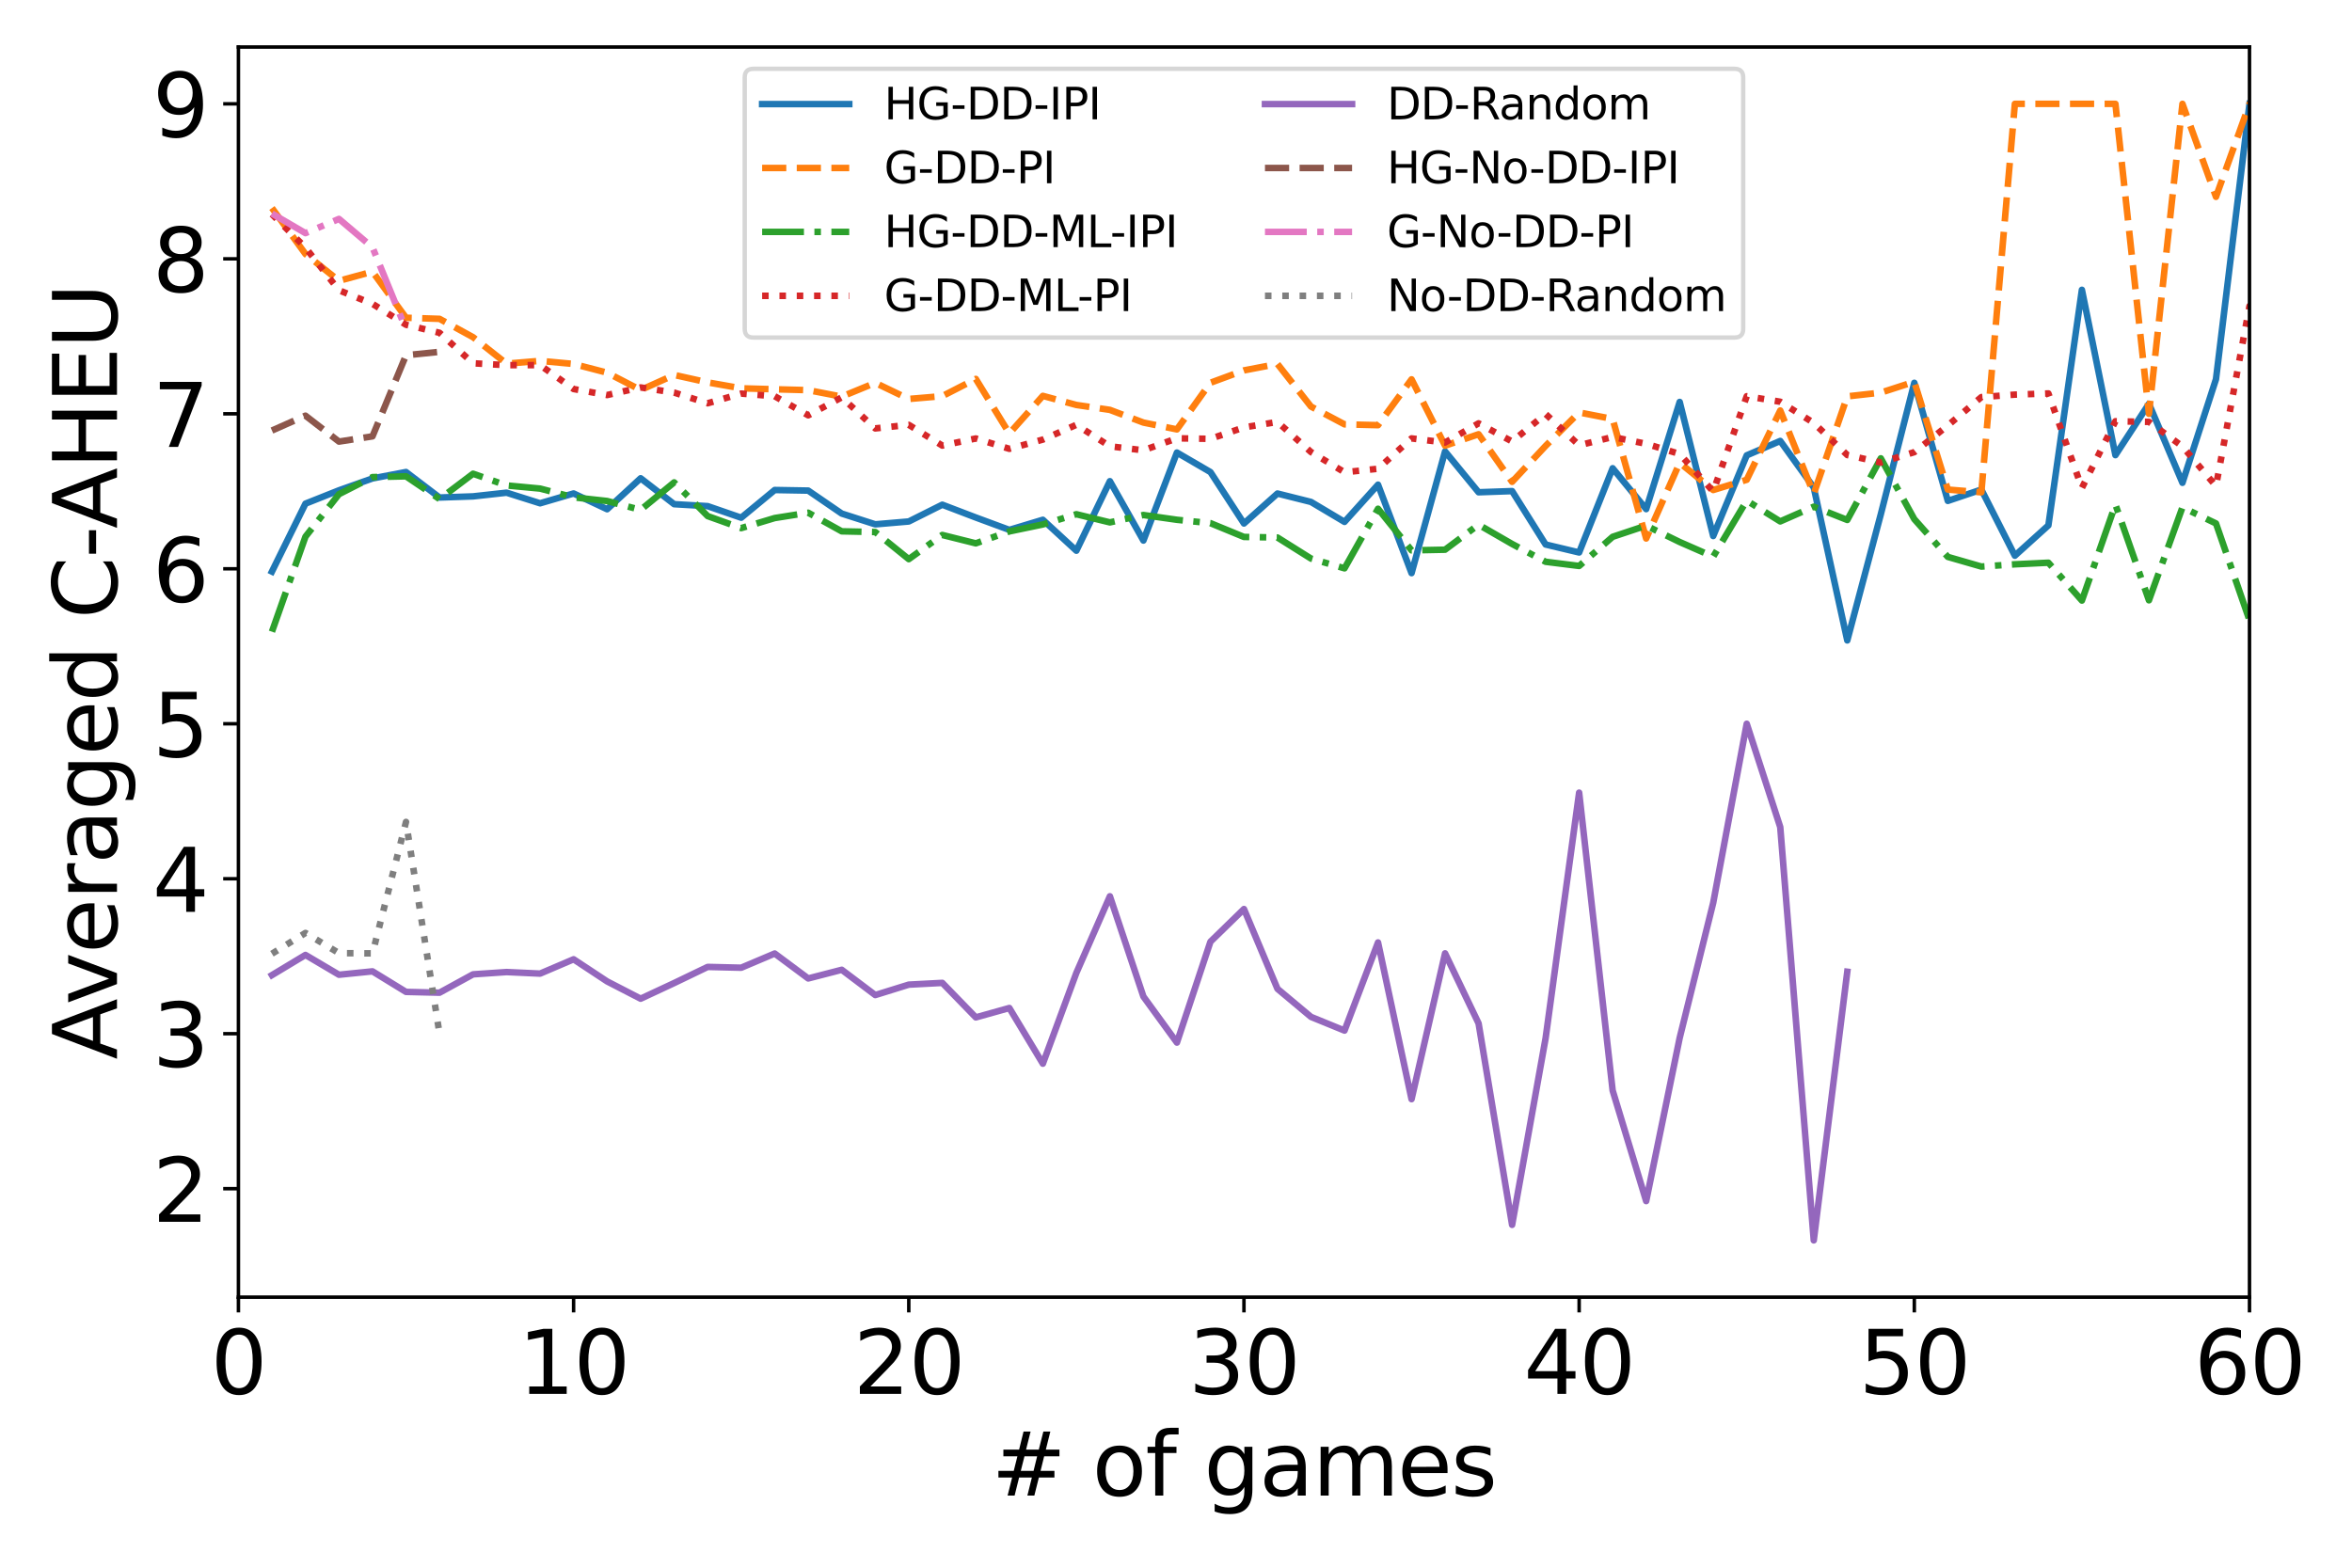 <?xml version="1.0" encoding="utf-8" standalone="no"?>
<!DOCTYPE svg PUBLIC "-//W3C//DTD SVG 1.1//EN"
  "http://www.w3.org/Graphics/SVG/1.1/DTD/svg11.dtd">
<svg xmlns:xlink="http://www.w3.org/1999/xlink" width="540pt" height="360pt" viewBox="0 0 540 360" xmlns="http://www.w3.org/2000/svg" version="1.1">
 <defs>
  <style type="text/css">*{stroke-linejoin: round; stroke-linecap: butt}</style>
 </defs>
 <g id="figure_1">
  <g id="patch_1">
   <path d="M 0 360 
L 540 360 
L 540 0 
L 0 0 
z
" style="fill: #ffffff"/>
  </g>
  <g id="axes_1">
   <g id="patch_2">
    <path d="M 54.74 297.88 
L 516.465 297.88 
L 516.465 10.8 
L 54.74 10.8 
z
" style="fill: #ffffff"/>
   </g>
   <g id="matplotlib.axis_1">
    <g id="xtick_1">
     <g id="line2d_1">
      <defs>
       <path id="mc9385eeddc" d="M 0 0 
L 0 3.5 
" style="stroke: #000000; stroke-width: 0.8"/>
      </defs>
      <g>
       <use xlink:href="#mc9385eeddc" x="54.74" y="297.88" style="stroke: #000000; stroke-width: 0.8"/>
      </g>
     </g>
     <g id="text_1">
      <!-- 0 -->
      <g transform="translate(48.377 320.077)scale(0.2 -0.2)">
       <defs>
        <path id="DejaVuSans-30" d="M 2034 4250 
Q 1547 4250 1301 3770 
Q 1056 3291 1056 2328 
Q 1056 1369 1301 889 
Q 1547 409 2034 409 
Q 2525 409 2770 889 
Q 3016 1369 3016 2328 
Q 3016 3291 2770 3770 
Q 2525 4250 2034 4250 
z
M 2034 4750 
Q 2819 4750 3233 4129 
Q 3647 3509 3647 2328 
Q 3647 1150 3233 529 
Q 2819 -91 2034 -91 
Q 1250 -91 836 529 
Q 422 1150 422 2328 
Q 422 3509 836 4129 
Q 1250 4750 2034 4750 
z
" transform="scale(0.016)"/>
       </defs>
       <use xlink:href="#DejaVuSans-30"/>
      </g>
     </g>
    </g>
    <g id="xtick_2">
     <g id="line2d_2">
      <g>
       <use xlink:href="#mc9385eeddc" x="131.694" y="297.88" style="stroke: #000000; stroke-width: 0.8"/>
      </g>
     </g>
     <g id="text_2">
      <!-- 10 -->
      <g transform="translate(118.969 320.077)scale(0.2 -0.2)">
       <defs>
        <path id="DejaVuSans-31" d="M 794 531 
L 1825 531 
L 1825 4091 
L 703 3866 
L 703 4441 
L 1819 4666 
L 2450 4666 
L 2450 531 
L 3481 531 
L 3481 0 
L 794 0 
L 794 531 
z
" transform="scale(0.016)"/>
       </defs>
       <use xlink:href="#DejaVuSans-31"/>
       <use xlink:href="#DejaVuSans-30" x="63.623"/>
      </g>
     </g>
    </g>
    <g id="xtick_3">
     <g id="line2d_3">
      <g>
       <use xlink:href="#mc9385eeddc" x="208.648" y="297.88" style="stroke: #000000; stroke-width: 0.8"/>
      </g>
     </g>
     <g id="text_3">
      <!-- 20 -->
      <g transform="translate(195.923 320.077)scale(0.2 -0.2)">
       <defs>
        <path id="DejaVuSans-32" d="M 1228 531 
L 3431 531 
L 3431 0 
L 469 0 
L 469 531 
Q 828 903 1448 1529 
Q 2069 2156 2228 2338 
Q 2531 2678 2651 2914 
Q 2772 3150 2772 3378 
Q 2772 3750 2511 3984 
Q 2250 4219 1831 4219 
Q 1534 4219 1204 4116 
Q 875 4013 500 3803 
L 500 4441 
Q 881 4594 1212 4672 
Q 1544 4750 1819 4750 
Q 2544 4750 2975 4387 
Q 3406 4025 3406 3419 
Q 3406 3131 3298 2873 
Q 3191 2616 2906 2266 
Q 2828 2175 2409 1742 
Q 1991 1309 1228 531 
z
" transform="scale(0.016)"/>
       </defs>
       <use xlink:href="#DejaVuSans-32"/>
       <use xlink:href="#DejaVuSans-30" x="63.623"/>
      </g>
     </g>
    </g>
    <g id="xtick_4">
     <g id="line2d_4">
      <g>
       <use xlink:href="#mc9385eeddc" x="285.603" y="297.88" style="stroke: #000000; stroke-width: 0.8"/>
      </g>
     </g>
     <g id="text_4">
      <!-- 30 -->
      <g transform="translate(272.877 320.077)scale(0.2 -0.2)">
       <defs>
        <path id="DejaVuSans-33" d="M 2597 2516 
Q 3050 2419 3304 2112 
Q 3559 1806 3559 1356 
Q 3559 666 3084 287 
Q 2609 -91 1734 -91 
Q 1441 -91 1130 -33 
Q 819 25 488 141 
L 488 750 
Q 750 597 1062 519 
Q 1375 441 1716 441 
Q 2309 441 2620 675 
Q 2931 909 2931 1356 
Q 2931 1769 2642 2001 
Q 2353 2234 1838 2234 
L 1294 2234 
L 1294 2753 
L 1863 2753 
Q 2328 2753 2575 2939 
Q 2822 3125 2822 3475 
Q 2822 3834 2567 4026 
Q 2313 4219 1838 4219 
Q 1578 4219 1281 4162 
Q 984 4106 628 3988 
L 628 4550 
Q 988 4650 1302 4700 
Q 1616 4750 1894 4750 
Q 2613 4750 3031 4423 
Q 3450 4097 3450 3541 
Q 3450 3153 3228 2886 
Q 3006 2619 2597 2516 
z
" transform="scale(0.016)"/>
       </defs>
       <use xlink:href="#DejaVuSans-33"/>
       <use xlink:href="#DejaVuSans-30" x="63.623"/>
      </g>
     </g>
    </g>
    <g id="xtick_5">
     <g id="line2d_5">
      <g>
       <use xlink:href="#mc9385eeddc" x="362.557" y="297.88" style="stroke: #000000; stroke-width: 0.8"/>
      </g>
     </g>
     <g id="text_5">
      <!-- 40 -->
      <g transform="translate(349.832 320.077)scale(0.2 -0.2)">
       <defs>
        <path id="DejaVuSans-34" d="M 2419 4116 
L 825 1625 
L 2419 1625 
L 2419 4116 
z
M 2253 4666 
L 3047 4666 
L 3047 1625 
L 3713 1625 
L 3713 1100 
L 3047 1100 
L 3047 0 
L 2419 0 
L 2419 1100 
L 313 1100 
L 313 1709 
L 2253 4666 
z
" transform="scale(0.016)"/>
       </defs>
       <use xlink:href="#DejaVuSans-34"/>
       <use xlink:href="#DejaVuSans-30" x="63.623"/>
      </g>
     </g>
    </g>
    <g id="xtick_6">
     <g id="line2d_6">
      <g>
       <use xlink:href="#mc9385eeddc" x="439.511" y="297.88" style="stroke: #000000; stroke-width: 0.8"/>
      </g>
     </g>
     <g id="text_6">
      <!-- 50 -->
      <g transform="translate(426.786 320.077)scale(0.2 -0.2)">
       <defs>
        <path id="DejaVuSans-35" d="M 691 4666 
L 3169 4666 
L 3169 4134 
L 1269 4134 
L 1269 2991 
Q 1406 3038 1543 3061 
Q 1681 3084 1819 3084 
Q 2600 3084 3056 2656 
Q 3513 2228 3513 1497 
Q 3513 744 3044 326 
Q 2575 -91 1722 -91 
Q 1428 -91 1123 -41 
Q 819 9 494 109 
L 494 744 
Q 775 591 1075 516 
Q 1375 441 1709 441 
Q 2250 441 2565 725 
Q 2881 1009 2881 1497 
Q 2881 1984 2565 2268 
Q 2250 2553 1709 2553 
Q 1456 2553 1204 2497 
Q 953 2441 691 2322 
L 691 4666 
z
" transform="scale(0.016)"/>
       </defs>
       <use xlink:href="#DejaVuSans-35"/>
       <use xlink:href="#DejaVuSans-30" x="63.623"/>
      </g>
     </g>
    </g>
    <g id="xtick_7">
     <g id="line2d_7">
      <g>
       <use xlink:href="#mc9385eeddc" x="516.465" y="297.88" style="stroke: #000000; stroke-width: 0.8"/>
      </g>
     </g>
     <g id="text_7">
      <!-- 60 -->
      <g transform="translate(503.74 320.077)scale(0.2 -0.2)">
       <defs>
        <path id="DejaVuSans-36" d="M 2113 2584 
Q 1688 2584 1439 2293 
Q 1191 2003 1191 1497 
Q 1191 994 1439 701 
Q 1688 409 2113 409 
Q 2538 409 2786 701 
Q 3034 994 3034 1497 
Q 3034 2003 2786 2293 
Q 2538 2584 2113 2584 
z
M 3366 4563 
L 3366 3988 
Q 3128 4100 2886 4159 
Q 2644 4219 2406 4219 
Q 1781 4219 1451 3797 
Q 1122 3375 1075 2522 
Q 1259 2794 1537 2939 
Q 1816 3084 2150 3084 
Q 2853 3084 3261 2657 
Q 3669 2231 3669 1497 
Q 3669 778 3244 343 
Q 2819 -91 2113 -91 
Q 1303 -91 875 529 
Q 447 1150 447 2328 
Q 447 3434 972 4092 
Q 1497 4750 2381 4750 
Q 2619 4750 2861 4703 
Q 3103 4656 3366 4563 
z
" transform="scale(0.016)"/>
       </defs>
       <use xlink:href="#DejaVuSans-36"/>
       <use xlink:href="#DejaVuSans-30" x="63.623"/>
      </g>
     </g>
    </g>
    <g id="text_8">
     <!-- # of games -->
     <g transform="translate(227.648 343.433)scale(0.2 -0.2)">
      <defs>
       <path id="DejaVuSans-23" d="M 3272 2816 
L 2363 2816 
L 2100 1772 
L 3016 1772 
L 3272 2816 
z
M 2803 4594 
L 2478 3297 
L 3391 3297 
L 3719 4594 
L 4219 4594 
L 3897 3297 
L 4872 3297 
L 4872 2816 
L 3775 2816 
L 3519 1772 
L 4513 1772 
L 4513 1294 
L 3397 1294 
L 3072 0 
L 2572 0 
L 2894 1294 
L 1978 1294 
L 1656 0 
L 1153 0 
L 1478 1294 
L 494 1294 
L 494 1772 
L 1594 1772 
L 1856 2816 
L 850 2816 
L 850 3297 
L 1978 3297 
L 2297 4594 
L 2803 4594 
z
" transform="scale(0.016)"/>
       <path id="DejaVuSans-20" transform="scale(0.016)"/>
       <path id="DejaVuSans-6f" d="M 1959 3097 
Q 1497 3097 1228 2736 
Q 959 2375 959 1747 
Q 959 1119 1226 758 
Q 1494 397 1959 397 
Q 2419 397 2687 759 
Q 2956 1122 2956 1747 
Q 2956 2369 2687 2733 
Q 2419 3097 1959 3097 
z
M 1959 3584 
Q 2709 3584 3137 3096 
Q 3566 2609 3566 1747 
Q 3566 888 3137 398 
Q 2709 -91 1959 -91 
Q 1206 -91 779 398 
Q 353 888 353 1747 
Q 353 2609 779 3096 
Q 1206 3584 1959 3584 
z
" transform="scale(0.016)"/>
       <path id="DejaVuSans-66" d="M 2375 4863 
L 2375 4384 
L 1825 4384 
Q 1516 4384 1395 4259 
Q 1275 4134 1275 3809 
L 1275 3500 
L 2222 3500 
L 2222 3053 
L 1275 3053 
L 1275 0 
L 697 0 
L 697 3053 
L 147 3053 
L 147 3500 
L 697 3500 
L 697 3744 
Q 697 4328 969 4595 
Q 1241 4863 1831 4863 
L 2375 4863 
z
" transform="scale(0.016)"/>
       <path id="DejaVuSans-67" d="M 2906 1791 
Q 2906 2416 2648 2759 
Q 2391 3103 1925 3103 
Q 1463 3103 1205 2759 
Q 947 2416 947 1791 
Q 947 1169 1205 825 
Q 1463 481 1925 481 
Q 2391 481 2648 825 
Q 2906 1169 2906 1791 
z
M 3481 434 
Q 3481 -459 3084 -895 
Q 2688 -1331 1869 -1331 
Q 1566 -1331 1297 -1286 
Q 1028 -1241 775 -1147 
L 775 -588 
Q 1028 -725 1275 -790 
Q 1522 -856 1778 -856 
Q 2344 -856 2625 -561 
Q 2906 -266 2906 331 
L 2906 616 
Q 2728 306 2450 153 
Q 2172 0 1784 0 
Q 1141 0 747 490 
Q 353 981 353 1791 
Q 353 2603 747 3093 
Q 1141 3584 1784 3584 
Q 2172 3584 2450 3431 
Q 2728 3278 2906 2969 
L 2906 3500 
L 3481 3500 
L 3481 434 
z
" transform="scale(0.016)"/>
       <path id="DejaVuSans-61" d="M 2194 1759 
Q 1497 1759 1228 1600 
Q 959 1441 959 1056 
Q 959 750 1161 570 
Q 1363 391 1709 391 
Q 2188 391 2477 730 
Q 2766 1069 2766 1631 
L 2766 1759 
L 2194 1759 
z
M 3341 1997 
L 3341 0 
L 2766 0 
L 2766 531 
Q 2569 213 2275 61 
Q 1981 -91 1556 -91 
Q 1019 -91 701 211 
Q 384 513 384 1019 
Q 384 1609 779 1909 
Q 1175 2209 1959 2209 
L 2766 2209 
L 2766 2266 
Q 2766 2663 2505 2880 
Q 2244 3097 1772 3097 
Q 1472 3097 1187 3025 
Q 903 2953 641 2809 
L 641 3341 
Q 956 3463 1253 3523 
Q 1550 3584 1831 3584 
Q 2591 3584 2966 3190 
Q 3341 2797 3341 1997 
z
" transform="scale(0.016)"/>
       <path id="DejaVuSans-6d" d="M 3328 2828 
Q 3544 3216 3844 3400 
Q 4144 3584 4550 3584 
Q 5097 3584 5394 3201 
Q 5691 2819 5691 2113 
L 5691 0 
L 5113 0 
L 5113 2094 
Q 5113 2597 4934 2840 
Q 4756 3084 4391 3084 
Q 3944 3084 3684 2787 
Q 3425 2491 3425 1978 
L 3425 0 
L 2847 0 
L 2847 2094 
Q 2847 2600 2669 2842 
Q 2491 3084 2119 3084 
Q 1678 3084 1418 2786 
Q 1159 2488 1159 1978 
L 1159 0 
L 581 0 
L 581 3500 
L 1159 3500 
L 1159 2956 
Q 1356 3278 1631 3431 
Q 1906 3584 2284 3584 
Q 2666 3584 2933 3390 
Q 3200 3197 3328 2828 
z
" transform="scale(0.016)"/>
       <path id="DejaVuSans-65" d="M 3597 1894 
L 3597 1613 
L 953 1613 
Q 991 1019 1311 708 
Q 1631 397 2203 397 
Q 2534 397 2845 478 
Q 3156 559 3463 722 
L 3463 178 
Q 3153 47 2828 -22 
Q 2503 -91 2169 -91 
Q 1331 -91 842 396 
Q 353 884 353 1716 
Q 353 2575 817 3079 
Q 1281 3584 2069 3584 
Q 2775 3584 3186 3129 
Q 3597 2675 3597 1894 
z
M 3022 2063 
Q 3016 2534 2758 2815 
Q 2500 3097 2075 3097 
Q 1594 3097 1305 2825 
Q 1016 2553 972 2059 
L 3022 2063 
z
" transform="scale(0.016)"/>
       <path id="DejaVuSans-73" d="M 2834 3397 
L 2834 2853 
Q 2591 2978 2328 3040 
Q 2066 3103 1784 3103 
Q 1356 3103 1142 2972 
Q 928 2841 928 2578 
Q 928 2378 1081 2264 
Q 1234 2150 1697 2047 
L 1894 2003 
Q 2506 1872 2764 1633 
Q 3022 1394 3022 966 
Q 3022 478 2636 193 
Q 2250 -91 1575 -91 
Q 1294 -91 989 -36 
Q 684 19 347 128 
L 347 722 
Q 666 556 975 473 
Q 1284 391 1588 391 
Q 1994 391 2212 530 
Q 2431 669 2431 922 
Q 2431 1156 2273 1281 
Q 2116 1406 1581 1522 
L 1381 1569 
Q 847 1681 609 1914 
Q 372 2147 372 2553 
Q 372 3047 722 3315 
Q 1072 3584 1716 3584 
Q 2034 3584 2315 3537 
Q 2597 3491 2834 3397 
z
" transform="scale(0.016)"/>
      </defs>
      <use xlink:href="#DejaVuSans-23"/>
      <use xlink:href="#DejaVuSans-20" x="83.789"/>
      <use xlink:href="#DejaVuSans-6f" x="115.576"/>
      <use xlink:href="#DejaVuSans-66" x="176.758"/>
      <use xlink:href="#DejaVuSans-20" x="211.963"/>
      <use xlink:href="#DejaVuSans-67" x="243.75"/>
      <use xlink:href="#DejaVuSans-61" x="307.227"/>
      <use xlink:href="#DejaVuSans-6d" x="368.506"/>
      <use xlink:href="#DejaVuSans-65" x="465.918"/>
      <use xlink:href="#DejaVuSans-73" x="527.441"/>
     </g>
    </g>
   </g>
   <g id="matplotlib.axis_2">
    <g id="ytick_1">
     <g id="line2d_8">
      <defs>
       <path id="me338dd0edc" d="M 0 0 
L -3.5 0 
" style="stroke: #000000; stroke-width: 0.8"/>
      </defs>
      <g>
       <use xlink:href="#me338dd0edc" x="54.74" y="272.968" style="stroke: #000000; stroke-width: 0.8"/>
      </g>
     </g>
     <g id="text_9">
      <!-- 2 -->
      <g transform="translate(35.015 280.567)scale(0.2 -0.2)">
       <use xlink:href="#DejaVuSans-32"/>
      </g>
     </g>
    </g>
    <g id="ytick_2">
     <g id="line2d_9">
      <g>
       <use xlink:href="#me338dd0edc" x="54.74" y="237.38" style="stroke: #000000; stroke-width: 0.8"/>
      </g>
     </g>
     <g id="text_10">
      <!-- 3 -->
      <g transform="translate(35.015 244.978)scale(0.2 -0.2)">
       <use xlink:href="#DejaVuSans-33"/>
      </g>
     </g>
    </g>
    <g id="ytick_3">
     <g id="line2d_10">
      <g>
       <use xlink:href="#me338dd0edc" x="54.74" y="201.791" style="stroke: #000000; stroke-width: 0.8"/>
      </g>
     </g>
     <g id="text_11">
      <!-- 4 -->
      <g transform="translate(35.015 209.39)scale(0.2 -0.2)">
       <use xlink:href="#DejaVuSans-34"/>
      </g>
     </g>
    </g>
    <g id="ytick_4">
     <g id="line2d_11">
      <g>
       <use xlink:href="#me338dd0edc" x="54.74" y="166.203" style="stroke: #000000; stroke-width: 0.8"/>
      </g>
     </g>
     <g id="text_12">
      <!-- 5 -->
      <g transform="translate(35.015 173.801)scale(0.2 -0.2)">
       <use xlink:href="#DejaVuSans-35"/>
      </g>
     </g>
    </g>
    <g id="ytick_5">
     <g id="line2d_12">
      <g>
       <use xlink:href="#me338dd0edc" x="54.74" y="130.614" style="stroke: #000000; stroke-width: 0.8"/>
      </g>
     </g>
     <g id="text_13">
      <!-- 6 -->
      <g transform="translate(35.015 138.213)scale(0.2 -0.2)">
       <use xlink:href="#DejaVuSans-36"/>
      </g>
     </g>
    </g>
    <g id="ytick_6">
     <g id="line2d_13">
      <g>
       <use xlink:href="#me338dd0edc" x="54.74" y="95.026" style="stroke: #000000; stroke-width: 0.8"/>
      </g>
     </g>
     <g id="text_14">
      <!-- 7 -->
      <g transform="translate(35.015 102.624)scale(0.2 -0.2)">
       <defs>
        <path id="DejaVuSans-37" d="M 525 4666 
L 3525 4666 
L 3525 4397 
L 1831 0 
L 1172 0 
L 2766 4134 
L 525 4134 
L 525 4666 
z
" transform="scale(0.016)"/>
       </defs>
       <use xlink:href="#DejaVuSans-37"/>
      </g>
     </g>
    </g>
    <g id="ytick_7">
     <g id="line2d_14">
      <g>
       <use xlink:href="#me338dd0edc" x="54.74" y="59.438" style="stroke: #000000; stroke-width: 0.8"/>
      </g>
     </g>
     <g id="text_15">
      <!-- 8 -->
      <g transform="translate(35.015 67.036)scale(0.2 -0.2)">
       <defs>
        <path id="DejaVuSans-38" d="M 2034 2216 
Q 1584 2216 1326 1975 
Q 1069 1734 1069 1313 
Q 1069 891 1326 650 
Q 1584 409 2034 409 
Q 2484 409 2743 651 
Q 3003 894 3003 1313 
Q 3003 1734 2745 1975 
Q 2488 2216 2034 2216 
z
M 1403 2484 
Q 997 2584 770 2862 
Q 544 3141 544 3541 
Q 544 4100 942 4425 
Q 1341 4750 2034 4750 
Q 2731 4750 3128 4425 
Q 3525 4100 3525 3541 
Q 3525 3141 3298 2862 
Q 3072 2584 2669 2484 
Q 3125 2378 3379 2068 
Q 3634 1759 3634 1313 
Q 3634 634 3220 271 
Q 2806 -91 2034 -91 
Q 1263 -91 848 271 
Q 434 634 434 1313 
Q 434 1759 690 2068 
Q 947 2378 1403 2484 
z
M 1172 3481 
Q 1172 3119 1398 2916 
Q 1625 2713 2034 2713 
Q 2441 2713 2670 2916 
Q 2900 3119 2900 3481 
Q 2900 3844 2670 4047 
Q 2441 4250 2034 4250 
Q 1625 4250 1398 4047 
Q 1172 3844 1172 3481 
z
" transform="scale(0.016)"/>
       </defs>
       <use xlink:href="#DejaVuSans-38"/>
      </g>
     </g>
    </g>
    <g id="ytick_8">
     <g id="line2d_15">
      <g>
       <use xlink:href="#me338dd0edc" x="54.74" y="23.849" style="stroke: #000000; stroke-width: 0.8"/>
      </g>
     </g>
     <g id="text_16">
      <!-- 9 -->
      <g transform="translate(35.015 31.448)scale(0.2 -0.2)">
       <defs>
        <path id="DejaVuSans-39" d="M 703 97 
L 703 672 
Q 941 559 1184 500 
Q 1428 441 1663 441 
Q 2288 441 2617 861 
Q 2947 1281 2994 2138 
Q 2813 1869 2534 1725 
Q 2256 1581 1919 1581 
Q 1219 1581 811 2004 
Q 403 2428 403 3163 
Q 403 3881 828 4315 
Q 1253 4750 1959 4750 
Q 2769 4750 3195 4129 
Q 3622 3509 3622 2328 
Q 3622 1225 3098 567 
Q 2575 -91 1691 -91 
Q 1453 -91 1209 -44 
Q 966 3 703 97 
z
M 1959 2075 
Q 2384 2075 2632 2365 
Q 2881 2656 2881 3163 
Q 2881 3666 2632 3958 
Q 2384 4250 1959 4250 
Q 1534 4250 1286 3958 
Q 1038 3666 1038 3163 
Q 1038 2656 1286 2365 
Q 1534 2075 1959 2075 
z
" transform="scale(0.016)"/>
       </defs>
       <use xlink:href="#DejaVuSans-39"/>
      </g>
     </g>
    </g>
    <g id="text_17">
     <!-- Averaged C-AHEU -->
     <g transform="translate(26.856 243.296)rotate(-90)scale(0.2 -0.2)">
      <defs>
       <path id="DejaVuSans-41" d="M 2188 4044 
L 1331 1722 
L 3047 1722 
L 2188 4044 
z
M 1831 4666 
L 2547 4666 
L 4325 0 
L 3669 0 
L 3244 1197 
L 1141 1197 
L 716 0 
L 50 0 
L 1831 4666 
z
" transform="scale(0.016)"/>
       <path id="DejaVuSans-76" d="M 191 3500 
L 800 3500 
L 1894 563 
L 2988 3500 
L 3597 3500 
L 2284 0 
L 1503 0 
L 191 3500 
z
" transform="scale(0.016)"/>
       <path id="DejaVuSans-72" d="M 2631 2963 
Q 2534 3019 2420 3045 
Q 2306 3072 2169 3072 
Q 1681 3072 1420 2755 
Q 1159 2438 1159 1844 
L 1159 0 
L 581 0 
L 581 3500 
L 1159 3500 
L 1159 2956 
Q 1341 3275 1631 3429 
Q 1922 3584 2338 3584 
Q 2397 3584 2469 3576 
Q 2541 3569 2628 3553 
L 2631 2963 
z
" transform="scale(0.016)"/>
       <path id="DejaVuSans-64" d="M 2906 2969 
L 2906 4863 
L 3481 4863 
L 3481 0 
L 2906 0 
L 2906 525 
Q 2725 213 2448 61 
Q 2172 -91 1784 -91 
Q 1150 -91 751 415 
Q 353 922 353 1747 
Q 353 2572 751 3078 
Q 1150 3584 1784 3584 
Q 2172 3584 2448 3432 
Q 2725 3281 2906 2969 
z
M 947 1747 
Q 947 1113 1208 752 
Q 1469 391 1925 391 
Q 2381 391 2643 752 
Q 2906 1113 2906 1747 
Q 2906 2381 2643 2742 
Q 2381 3103 1925 3103 
Q 1469 3103 1208 2742 
Q 947 2381 947 1747 
z
" transform="scale(0.016)"/>
       <path id="DejaVuSans-43" d="M 4122 4306 
L 4122 3641 
Q 3803 3938 3442 4084 
Q 3081 4231 2675 4231 
Q 1875 4231 1450 3742 
Q 1025 3253 1025 2328 
Q 1025 1406 1450 917 
Q 1875 428 2675 428 
Q 3081 428 3442 575 
Q 3803 722 4122 1019 
L 4122 359 
Q 3791 134 3420 21 
Q 3050 -91 2638 -91 
Q 1578 -91 968 557 
Q 359 1206 359 2328 
Q 359 3453 968 4101 
Q 1578 4750 2638 4750 
Q 3056 4750 3426 4639 
Q 3797 4528 4122 4306 
z
" transform="scale(0.016)"/>
       <path id="DejaVuSans-2d" d="M 313 2009 
L 1997 2009 
L 1997 1497 
L 313 1497 
L 313 2009 
z
" transform="scale(0.016)"/>
       <path id="DejaVuSans-48" d="M 628 4666 
L 1259 4666 
L 1259 2753 
L 3553 2753 
L 3553 4666 
L 4184 4666 
L 4184 0 
L 3553 0 
L 3553 2222 
L 1259 2222 
L 1259 0 
L 628 0 
L 628 4666 
z
" transform="scale(0.016)"/>
       <path id="DejaVuSans-45" d="M 628 4666 
L 3578 4666 
L 3578 4134 
L 1259 4134 
L 1259 2753 
L 3481 2753 
L 3481 2222 
L 1259 2222 
L 1259 531 
L 3634 531 
L 3634 0 
L 628 0 
L 628 4666 
z
" transform="scale(0.016)"/>
       <path id="DejaVuSans-55" d="M 556 4666 
L 1191 4666 
L 1191 1831 
Q 1191 1081 1462 751 
Q 1734 422 2344 422 
Q 2950 422 3222 751 
Q 3494 1081 3494 1831 
L 3494 4666 
L 4128 4666 
L 4128 1753 
Q 4128 841 3676 375 
Q 3225 -91 2344 -91 
Q 1459 -91 1007 375 
Q 556 841 556 1753 
L 556 4666 
z
" transform="scale(0.016)"/>
      </defs>
      <use xlink:href="#DejaVuSans-41"/>
      <use xlink:href="#DejaVuSans-76" x="62.533"/>
      <use xlink:href="#DejaVuSans-65" x="121.713"/>
      <use xlink:href="#DejaVuSans-72" x="183.236"/>
      <use xlink:href="#DejaVuSans-61" x="224.35"/>
      <use xlink:href="#DejaVuSans-67" x="285.629"/>
      <use xlink:href="#DejaVuSans-65" x="349.105"/>
      <use xlink:href="#DejaVuSans-64" x="410.629"/>
      <use xlink:href="#DejaVuSans-20" x="474.105"/>
      <use xlink:href="#DejaVuSans-43" x="505.893"/>
      <use xlink:href="#DejaVuSans-2d" x="575.717"/>
      <use xlink:href="#DejaVuSans-41" x="609.551"/>
      <use xlink:href="#DejaVuSans-48" x="677.959"/>
      <use xlink:href="#DejaVuSans-45" x="753.154"/>
      <use xlink:href="#DejaVuSans-55" x="816.338"/>
     </g>
    </g>
   </g>
   <g id="line2d_16">
    <path d="M 62.435 131.255 
L 70.131 115.658 
L 77.826 112.597 
L 85.522 109.864 
L 93.217 108.395 
L 100.912 114.249 
L 108.608 113.987 
L 116.303 113.139 
L 123.999 115.573 
L 131.694 113.319 
L 139.39 116.936 
L 147.085 109.829 
L 154.78 115.78 
L 162.476 116.228 
L 170.171 118.884 
L 177.867 112.525 
L 185.562 112.658 
L 193.257 117.935 
L 200.953 120.405 
L 208.648 119.75 
L 216.344 115.899 
L 224.039 118.837 
L 231.735 121.682 
L 239.43 119.362 
L 247.125 126.461 
L 254.821 110.5 
L 262.516 124.127 
L 270.212 103.924 
L 277.907 108.405 
L 285.603 120.212 
L 293.298 113.333 
L 300.993 115.263 
L 308.689 119.844 
L 316.384 111.3 
L 324.08 131.613 
L 331.775 103.658 
L 339.47 113.041 
L 347.166 112.775 
L 354.861 125.037 
L 362.557 126.869 
L 370.252 107.525 
L 377.947 116.912 
L 385.643 92.303 
L 393.338 123.09 
L 401.034 104.563 
L 408.729 101.262 
L 416.425 111.95 
L 424.12 147.064 
L 431.815 118.105 
L 439.511 87.908 
L 447.206 115.023 
L 454.902 112.425 
L 462.597 127.609 
L 470.293 120.65 
L 477.988 66.555 
L 485.683 104.516 
L 493.379 92.728 
L 501.074 110.871 
L 508.77 87.076 
L 516.465 23.849 
" clip-path="url(#pdc89a8002f)" style="fill: none; stroke: #1f77b4; stroke-width: 1.5; stroke-linecap: square"/>
   </g>
   <g id="line2d_17">
    <path d="M 62.435 47.765 
L 70.131 58.327 
L 77.826 64.486 
L 85.522 62.384 
L 93.217 72.966 
L 100.912 73.218 
L 108.608 77.432 
L 116.303 83.509 
L 123.999 82.866 
L 131.694 83.58 
L 139.39 85.583 
L 147.085 89.567 
L 154.78 86.1 
L 162.476 87.808 
L 170.171 89.169 
L 177.867 89.39 
L 185.562 89.595 
L 193.257 91.083 
L 200.953 87.914 
L 208.648 91.617 
L 216.344 90.968 
L 224.039 87.018 
L 231.735 99.543 
L 239.43 90.907 
L 247.125 92.995 
L 254.821 94.121 
L 262.516 97.035 
L 270.212 98.606 
L 277.907 87.895 
L 285.603 85.056 
L 293.298 83.579 
L 300.993 93.364 
L 308.689 97.444 
L 316.384 97.636 
L 324.08 87.111 
L 331.775 102.342 
L 339.47 99.717 
L 347.166 110.644 
L 354.861 102.395 
L 362.557 94.711 
L 370.252 96.212 
L 377.947 123.66 
L 385.643 106.274 
L 393.338 112.527 
L 401.034 110.176 
L 408.729 94.268 
L 416.425 113.413 
L 424.12 91.022 
L 431.815 90.162 
L 439.511 87.671 
L 447.206 112.425 
L 454.902 113.057 
L 462.597 23.849 
L 470.293 23.849 
L 477.988 23.849 
L 485.683 23.849 
L 493.379 95.026 
L 501.074 23.849 
L 508.77 45.202 
L 516.465 23.849 
L 524.16 23.849 
L 531.856 166.203 
L 539.551 23.849 
" clip-path="url(#pdc89a8002f)" style="fill: none; stroke-dasharray: 5.55,2.4; stroke-dashoffset: 0; stroke: #ff7f0e; stroke-width: 1.5"/>
   </g>
   <g id="line2d_18">
    <path d="M 62.435 145.063 
L 70.131 123.24 
L 77.826 113.479 
L 85.522 109.562 
L 93.217 109.382 
L 100.912 114.601 
L 108.608 108.785 
L 116.303 111.473 
L 123.999 112.198 
L 131.694 114.21 
L 139.39 115.049 
L 147.085 117.094 
L 154.78 110.775 
L 162.476 118.513 
L 170.171 121.274 
L 177.867 118.964 
L 185.562 117.742 
L 193.257 122.013 
L 200.953 122.174 
L 208.648 128.401 
L 216.344 122.85 
L 224.039 124.771 
L 231.735 122.034 
L 239.43 120.434 
L 247.125 118.087 
L 254.821 119.96 
L 262.516 118.266 
L 270.212 119.364 
L 277.907 120.133 
L 285.603 123.304 
L 293.298 123.433 
L 300.993 128.266 
L 308.689 130.512 
L 316.384 116.831 
L 324.08 126.383 
L 331.775 126.231 
L 339.47 120.481 
L 347.166 124.916 
L 354.861 129.005 
L 362.557 129.964 
L 370.252 123.273 
L 377.947 120.704 
L 385.643 124.466 
L 393.338 127.834 
L 401.034 114.953 
L 408.729 119.735 
L 416.425 116.357 
L 424.12 119.401 
L 431.815 105.249 
L 439.511 119.213 
L 447.206 127.882 
L 454.902 130.102 
L 462.597 129.587 
L 470.293 129.218 
L 477.988 137.91 
L 485.683 115.861 
L 493.379 137.85 
L 501.074 116.502 
L 508.77 120.201 
L 516.465 142.42 
L 524.16 121.869 
L 531.856 107.652 
L 539.551 122.255 
L 541 122.48 
" clip-path="url(#pdc89a8002f)" style="fill: none; stroke-dasharray: 9.6,2.4,1.5,2.4; stroke-dashoffset: 0; stroke: #2ca02c; stroke-width: 1.5"/>
   </g>
   <g id="line2d_19">
    <path d="M 62.435 49.188 
L 70.131 56.855 
L 77.826 66.653 
L 85.522 69.777 
L 93.217 74.575 
L 100.912 76.422 
L 108.608 83.422 
L 116.303 83.859 
L 123.999 83.844 
L 131.694 89.335 
L 139.39 90.718 
L 147.085 88.972 
L 154.78 90.151 
L 162.476 92.606 
L 170.171 90.379 
L 177.867 90.988 
L 185.562 95.373 
L 193.257 91.242 
L 200.953 98.379 
L 208.648 97.561 
L 216.344 102.325 
L 224.039 100.691 
L 231.735 103.065 
L 239.43 100.945 
L 247.125 97.553 
L 254.821 102.486 
L 262.516 103.406 
L 270.212 100.652 
L 277.907 100.773 
L 285.603 98.144 
L 293.298 96.89 
L 300.993 103.802 
L 308.689 108.45 
L 316.384 107.643 
L 324.08 100.672 
L 331.775 101.621 
L 339.47 97.214 
L 347.166 101.382 
L 354.861 95.063 
L 362.557 102.254 
L 370.252 100.351 
L 377.947 101.912 
L 385.643 104.248 
L 393.338 112.862 
L 401.034 90.99 
L 408.729 92.255 
L 416.425 97.126 
L 424.12 104.489 
L 431.815 106.219 
L 439.511 103.83 
L 447.206 97.704 
L 454.902 91.192 
L 462.597 90.62 
L 470.293 90.349 
L 477.988 112.051 
L 485.683 96.734 
L 493.379 96.879 
L 501.074 102.513 
L 508.77 111.631 
L 516.465 70.275 
L 524.16 115.197 
L 531.856 128.205 
L 539.551 105.406 
L 541 107.66 
" clip-path="url(#pdc89a8002f)" style="fill: none; stroke-dasharray: 1.5,2.475; stroke-dashoffset: 0; stroke: #d62728; stroke-width: 1.5"/>
   </g>
   <g id="line2d_20">
    <path d="M 62.435 223.927 
L 70.131 219.291 
L 77.826 223.837 
L 85.522 223.059 
L 93.217 227.776 
L 100.912 227.959 
L 108.608 223.745 
L 116.303 223.221 
L 123.999 223.576 
L 131.694 220.289 
L 139.39 225.367 
L 147.085 229.336 
L 154.78 225.747 
L 162.476 222.041 
L 170.171 222.225 
L 177.867 218.966 
L 185.562 224.688 
L 193.257 222.699 
L 200.953 228.502 
L 208.648 226.111 
L 216.344 225.707 
L 224.039 233.631 
L 231.735 231.474 
L 239.43 244.26 
L 247.125 223.409 
L 254.821 205.821 
L 262.516 228.844 
L 270.212 239.415 
L 277.907 216.251 
L 285.603 208.75 
L 293.298 227.07 
L 300.993 233.513 
L 308.689 236.658 
L 316.384 216.422 
L 324.08 252.406 
L 331.775 218.926 
L 339.47 235.007 
L 347.166 281.272 
L 354.861 238.396 
L 362.557 182.02 
L 370.252 250.429 
L 377.947 275.815 
L 385.643 238.329 
L 393.338 207.327 
L 401.034 166.203 
L 408.729 189.928 
L 416.425 284.831 
L 424.12 223.144 
" clip-path="url(#pdc89a8002f)" style="fill: none; stroke: #9467bd; stroke-width: 1.5; stroke-linecap: square"/>
   </g>
   <g id="line2d_21">
    <path d="M 62.435 98.87 
L 70.131 95.453 
L 77.826 101.408 
L 85.522 100.201 
L 93.217 81.581 
L 100.912 80.791 
" clip-path="url(#pdc89a8002f)" style="fill: none; stroke-dasharray: 5.55,2.4; stroke-dashoffset: 0; stroke: #8c564b; stroke-width: 1.5"/>
   </g>
   <g id="line2d_22">
    <path d="M 62.435 49.046 
L 70.131 53.536 
L 77.826 50.271 
L 85.522 56.807 
L 93.217 75.614 
" clip-path="url(#pdc89a8002f)" style="fill: none; stroke-dasharray: 9.6,2.4,1.5,2.4; stroke-dashoffset: 0; stroke: #e377c2; stroke-width: 1.5"/>
   </g>
   <g id="line2d_23">
    <path d="M 62.435 219.016 
L 70.131 214.238 
L 77.826 218.878 
L 85.522 218.933 
L 93.217 188.742 
L 100.912 237.38 
" clip-path="url(#pdc89a8002f)" style="fill: none; stroke-dasharray: 1.5,2.475; stroke-dashoffset: 0; stroke: #7f7f7f; stroke-width: 1.5"/>
   </g>
   <g id="patch_3">
    <path d="M 54.74 297.88 
L 54.74 10.8 
" style="fill: none; stroke: #000000; stroke-width: 0.8; stroke-linejoin: miter; stroke-linecap: square"/>
   </g>
   <g id="patch_4">
    <path d="M 516.465 297.88 
L 516.465 10.8 
" style="fill: none; stroke: #000000; stroke-width: 0.8; stroke-linejoin: miter; stroke-linecap: square"/>
   </g>
   <g id="patch_5">
    <path d="M 54.74 297.88 
L 516.465 297.88 
" style="fill: none; stroke: #000000; stroke-width: 0.8; stroke-linejoin: miter; stroke-linecap: square"/>
   </g>
   <g id="patch_6">
    <path d="M 54.74 10.8 
L 516.465 10.8 
" style="fill: none; stroke: #000000; stroke-width: 0.8; stroke-linejoin: miter; stroke-linecap: square"/>
   </g>
   <g id="legend_1">
    <g id="patch_7">
     <path d="M 172.979 77.513 
L 398.226 77.513 
Q 400.226 77.513 400.226 75.513 
L 400.226 17.8 
Q 400.226 15.8 398.226 15.8 
L 172.979 15.8 
Q 170.979 15.8 170.979 17.8 
L 170.979 75.513 
Q 170.979 77.513 172.979 77.513 
z
" style="fill: #ffffff; opacity: 0.8; stroke: #cccccc; stroke-linejoin: miter"/>
    </g>
    <g id="line2d_24">
     <path d="M 174.979 23.898 
L 184.979 23.898 
L 194.979 23.898 
" style="fill: none; stroke: #1f77b4; stroke-width: 1.5; stroke-linecap: square"/>
    </g>
    <g id="text_18">
     <!-- HG-DD-IPI -->
     <g transform="translate(202.979 27.398)scale(0.1 -0.1)">
      <defs>
       <path id="DejaVuSans-47" d="M 3809 666 
L 3809 1919 
L 2778 1919 
L 2778 2438 
L 4434 2438 
L 4434 434 
Q 4069 175 3628 42 
Q 3188 -91 2688 -91 
Q 1594 -91 976 548 
Q 359 1188 359 2328 
Q 359 3472 976 4111 
Q 1594 4750 2688 4750 
Q 3144 4750 3555 4637 
Q 3966 4525 4313 4306 
L 4313 3634 
Q 3963 3931 3569 4081 
Q 3175 4231 2741 4231 
Q 1884 4231 1454 3753 
Q 1025 3275 1025 2328 
Q 1025 1384 1454 906 
Q 1884 428 2741 428 
Q 3075 428 3337 486 
Q 3600 544 3809 666 
z
" transform="scale(0.016)"/>
       <path id="DejaVuSans-44" d="M 1259 4147 
L 1259 519 
L 2022 519 
Q 2988 519 3436 956 
Q 3884 1394 3884 2338 
Q 3884 3275 3436 3711 
Q 2988 4147 2022 4147 
L 1259 4147 
z
M 628 4666 
L 1925 4666 
Q 3281 4666 3915 4102 
Q 4550 3538 4550 2338 
Q 4550 1131 3912 565 
Q 3275 0 1925 0 
L 628 0 
L 628 4666 
z
" transform="scale(0.016)"/>
       <path id="DejaVuSans-49" d="M 628 4666 
L 1259 4666 
L 1259 0 
L 628 0 
L 628 4666 
z
" transform="scale(0.016)"/>
       <path id="DejaVuSans-50" d="M 1259 4147 
L 1259 2394 
L 2053 2394 
Q 2494 2394 2734 2622 
Q 2975 2850 2975 3272 
Q 2975 3691 2734 3919 
Q 2494 4147 2053 4147 
L 1259 4147 
z
M 628 4666 
L 2053 4666 
Q 2838 4666 3239 4311 
Q 3641 3956 3641 3272 
Q 3641 2581 3239 2228 
Q 2838 1875 2053 1875 
L 1259 1875 
L 1259 0 
L 628 0 
L 628 4666 
z
" transform="scale(0.016)"/>
      </defs>
      <use xlink:href="#DejaVuSans-48"/>
      <use xlink:href="#DejaVuSans-47" x="75.195"/>
      <use xlink:href="#DejaVuSans-2d" x="152.686"/>
      <use xlink:href="#DejaVuSans-44" x="188.77"/>
      <use xlink:href="#DejaVuSans-44" x="265.771"/>
      <use xlink:href="#DejaVuSans-2d" x="342.773"/>
      <use xlink:href="#DejaVuSans-49" x="378.857"/>
      <use xlink:href="#DejaVuSans-50" x="408.35"/>
      <use xlink:href="#DejaVuSans-49" x="468.652"/>
     </g>
    </g>
    <g id="line2d_25">
     <path d="M 174.979 38.577 
L 184.979 38.577 
L 194.979 38.577 
" style="fill: none; stroke-dasharray: 5.55,2.4; stroke-dashoffset: 0; stroke: #ff7f0e; stroke-width: 1.5"/>
    </g>
    <g id="text_19">
     <!-- G-DD-PI -->
     <g transform="translate(202.979 42.077)scale(0.1 -0.1)">
      <use xlink:href="#DejaVuSans-47"/>
      <use xlink:href="#DejaVuSans-2d" x="77.49"/>
      <use xlink:href="#DejaVuSans-44" x="113.574"/>
      <use xlink:href="#DejaVuSans-44" x="190.576"/>
      <use xlink:href="#DejaVuSans-2d" x="267.578"/>
      <use xlink:href="#DejaVuSans-50" x="303.662"/>
      <use xlink:href="#DejaVuSans-49" x="363.965"/>
     </g>
    </g>
    <g id="line2d_26">
     <path d="M 174.979 53.255 
L 184.979 53.255 
L 194.979 53.255 
" style="fill: none; stroke-dasharray: 9.6,2.4,1.5,2.4; stroke-dashoffset: 0; stroke: #2ca02c; stroke-width: 1.5"/>
    </g>
    <g id="text_20">
     <!-- HG-DD-ML-IPI -->
     <g transform="translate(202.979 56.755)scale(0.1 -0.1)">
      <defs>
       <path id="DejaVuSans-4d" d="M 628 4666 
L 1569 4666 
L 2759 1491 
L 3956 4666 
L 4897 4666 
L 4897 0 
L 4281 0 
L 4281 4097 
L 3078 897 
L 2444 897 
L 1241 4097 
L 1241 0 
L 628 0 
L 628 4666 
z
" transform="scale(0.016)"/>
       <path id="DejaVuSans-4c" d="M 628 4666 
L 1259 4666 
L 1259 531 
L 3531 531 
L 3531 0 
L 628 0 
L 628 4666 
z
" transform="scale(0.016)"/>
      </defs>
      <use xlink:href="#DejaVuSans-48"/>
      <use xlink:href="#DejaVuSans-47" x="75.195"/>
      <use xlink:href="#DejaVuSans-2d" x="152.686"/>
      <use xlink:href="#DejaVuSans-44" x="188.77"/>
      <use xlink:href="#DejaVuSans-44" x="265.771"/>
      <use xlink:href="#DejaVuSans-2d" x="342.773"/>
      <use xlink:href="#DejaVuSans-4d" x="378.857"/>
      <use xlink:href="#DejaVuSans-4c" x="465.137"/>
      <use xlink:href="#DejaVuSans-2d" x="519.1"/>
      <use xlink:href="#DejaVuSans-49" x="555.184"/>
      <use xlink:href="#DejaVuSans-50" x="584.676"/>
      <use xlink:href="#DejaVuSans-49" x="644.979"/>
     </g>
    </g>
    <g id="line2d_27">
     <path d="M 174.979 67.933 
L 184.979 67.933 
L 194.979 67.933 
" style="fill: none; stroke-dasharray: 1.5,2.475; stroke-dashoffset: 0; stroke: #d62728; stroke-width: 1.5"/>
    </g>
    <g id="text_21">
     <!-- G-DD-ML-PI -->
     <g transform="translate(202.979 71.433)scale(0.1 -0.1)">
      <use xlink:href="#DejaVuSans-47"/>
      <use xlink:href="#DejaVuSans-2d" x="77.49"/>
      <use xlink:href="#DejaVuSans-44" x="113.574"/>
      <use xlink:href="#DejaVuSans-44" x="190.576"/>
      <use xlink:href="#DejaVuSans-2d" x="267.578"/>
      <use xlink:href="#DejaVuSans-4d" x="303.662"/>
      <use xlink:href="#DejaVuSans-4c" x="389.941"/>
      <use xlink:href="#DejaVuSans-2d" x="443.904"/>
      <use xlink:href="#DejaVuSans-50" x="479.988"/>
      <use xlink:href="#DejaVuSans-49" x="540.291"/>
     </g>
    </g>
    <g id="line2d_28">
     <path d="M 290.426 23.898 
L 300.426 23.898 
L 310.426 23.898 
" style="fill: none; stroke: #9467bd; stroke-width: 1.5; stroke-linecap: square"/>
    </g>
    <g id="text_22">
     <!-- DD-Random -->
     <g transform="translate(318.426 27.398)scale(0.1 -0.1)">
      <defs>
       <path id="DejaVuSans-52" d="M 2841 2188 
Q 3044 2119 3236 1894 
Q 3428 1669 3622 1275 
L 4263 0 
L 3584 0 
L 2988 1197 
Q 2756 1666 2539 1819 
Q 2322 1972 1947 1972 
L 1259 1972 
L 1259 0 
L 628 0 
L 628 4666 
L 2053 4666 
Q 2853 4666 3247 4331 
Q 3641 3997 3641 3322 
Q 3641 2881 3436 2590 
Q 3231 2300 2841 2188 
z
M 1259 4147 
L 1259 2491 
L 2053 2491 
Q 2509 2491 2742 2702 
Q 2975 2913 2975 3322 
Q 2975 3731 2742 3939 
Q 2509 4147 2053 4147 
L 1259 4147 
z
" transform="scale(0.016)"/>
       <path id="DejaVuSans-6e" d="M 3513 2113 
L 3513 0 
L 2938 0 
L 2938 2094 
Q 2938 2591 2744 2837 
Q 2550 3084 2163 3084 
Q 1697 3084 1428 2787 
Q 1159 2491 1159 1978 
L 1159 0 
L 581 0 
L 581 3500 
L 1159 3500 
L 1159 2956 
Q 1366 3272 1645 3428 
Q 1925 3584 2291 3584 
Q 2894 3584 3203 3211 
Q 3513 2838 3513 2113 
z
" transform="scale(0.016)"/>
      </defs>
      <use xlink:href="#DejaVuSans-44"/>
      <use xlink:href="#DejaVuSans-44" x="77.002"/>
      <use xlink:href="#DejaVuSans-2d" x="154.004"/>
      <use xlink:href="#DejaVuSans-52" x="190.088"/>
      <use xlink:href="#DejaVuSans-61" x="257.32"/>
      <use xlink:href="#DejaVuSans-6e" x="318.6"/>
      <use xlink:href="#DejaVuSans-64" x="381.979"/>
      <use xlink:href="#DejaVuSans-6f" x="445.455"/>
      <use xlink:href="#DejaVuSans-6d" x="506.637"/>
     </g>
    </g>
    <g id="line2d_29">
     <path d="M 290.426 38.577 
L 300.426 38.577 
L 310.426 38.577 
" style="fill: none; stroke-dasharray: 5.55,2.4; stroke-dashoffset: 0; stroke: #8c564b; stroke-width: 1.5"/>
    </g>
    <g id="text_23">
     <!-- HG-No-DD-IPI -->
     <g transform="translate(318.426 42.077)scale(0.1 -0.1)">
      <defs>
       <path id="DejaVuSans-4e" d="M 628 4666 
L 1478 4666 
L 3547 763 
L 3547 4666 
L 4159 4666 
L 4159 0 
L 3309 0 
L 1241 3903 
L 1241 0 
L 628 0 
L 628 4666 
z
" transform="scale(0.016)"/>
      </defs>
      <use xlink:href="#DejaVuSans-48"/>
      <use xlink:href="#DejaVuSans-47" x="75.195"/>
      <use xlink:href="#DejaVuSans-2d" x="152.686"/>
      <use xlink:href="#DejaVuSans-4e" x="188.77"/>
      <use xlink:href="#DejaVuSans-6f" x="263.574"/>
      <use xlink:href="#DejaVuSans-2d" x="326.631"/>
      <use xlink:href="#DejaVuSans-44" x="362.715"/>
      <use xlink:href="#DejaVuSans-44" x="439.717"/>
      <use xlink:href="#DejaVuSans-2d" x="516.719"/>
      <use xlink:href="#DejaVuSans-49" x="552.803"/>
      <use xlink:href="#DejaVuSans-50" x="582.295"/>
      <use xlink:href="#DejaVuSans-49" x="642.598"/>
     </g>
    </g>
    <g id="line2d_30">
     <path d="M 290.426 53.255 
L 300.426 53.255 
L 310.426 53.255 
" style="fill: none; stroke-dasharray: 9.6,2.4,1.5,2.4; stroke-dashoffset: 0; stroke: #e377c2; stroke-width: 1.5"/>
    </g>
    <g id="text_24">
     <!-- G-No-DD-PI -->
     <g transform="translate(318.426 56.755)scale(0.1 -0.1)">
      <use xlink:href="#DejaVuSans-47"/>
      <use xlink:href="#DejaVuSans-2d" x="77.49"/>
      <use xlink:href="#DejaVuSans-4e" x="113.574"/>
      <use xlink:href="#DejaVuSans-6f" x="188.379"/>
      <use xlink:href="#DejaVuSans-2d" x="251.436"/>
      <use xlink:href="#DejaVuSans-44" x="287.52"/>
      <use xlink:href="#DejaVuSans-44" x="364.521"/>
      <use xlink:href="#DejaVuSans-2d" x="441.523"/>
      <use xlink:href="#DejaVuSans-50" x="477.607"/>
      <use xlink:href="#DejaVuSans-49" x="537.91"/>
     </g>
    </g>
    <g id="line2d_31">
     <path d="M 290.426 67.933 
L 300.426 67.933 
L 310.426 67.933 
" style="fill: none; stroke-dasharray: 1.5,2.475; stroke-dashoffset: 0; stroke: #7f7f7f; stroke-width: 1.5"/>
    </g>
    <g id="text_25">
     <!-- No-DD-Random -->
     <g transform="translate(318.426 71.433)scale(0.1 -0.1)">
      <use xlink:href="#DejaVuSans-4e"/>
      <use xlink:href="#DejaVuSans-6f" x="74.805"/>
      <use xlink:href="#DejaVuSans-2d" x="137.861"/>
      <use xlink:href="#DejaVuSans-44" x="173.945"/>
      <use xlink:href="#DejaVuSans-44" x="250.947"/>
      <use xlink:href="#DejaVuSans-2d" x="327.949"/>
      <use xlink:href="#DejaVuSans-52" x="364.033"/>
      <use xlink:href="#DejaVuSans-61" x="431.266"/>
      <use xlink:href="#DejaVuSans-6e" x="492.545"/>
      <use xlink:href="#DejaVuSans-64" x="555.924"/>
      <use xlink:href="#DejaVuSans-6f" x="619.4"/>
      <use xlink:href="#DejaVuSans-6d" x="680.582"/>
     </g>
    </g>
   </g>
  </g>
 </g>
 <defs>
  <clipPath id="pdc89a8002f">
   <rect x="54.74" y="10.8" width="461.725" height="287.08"/>
  </clipPath>
 </defs>
</svg>
